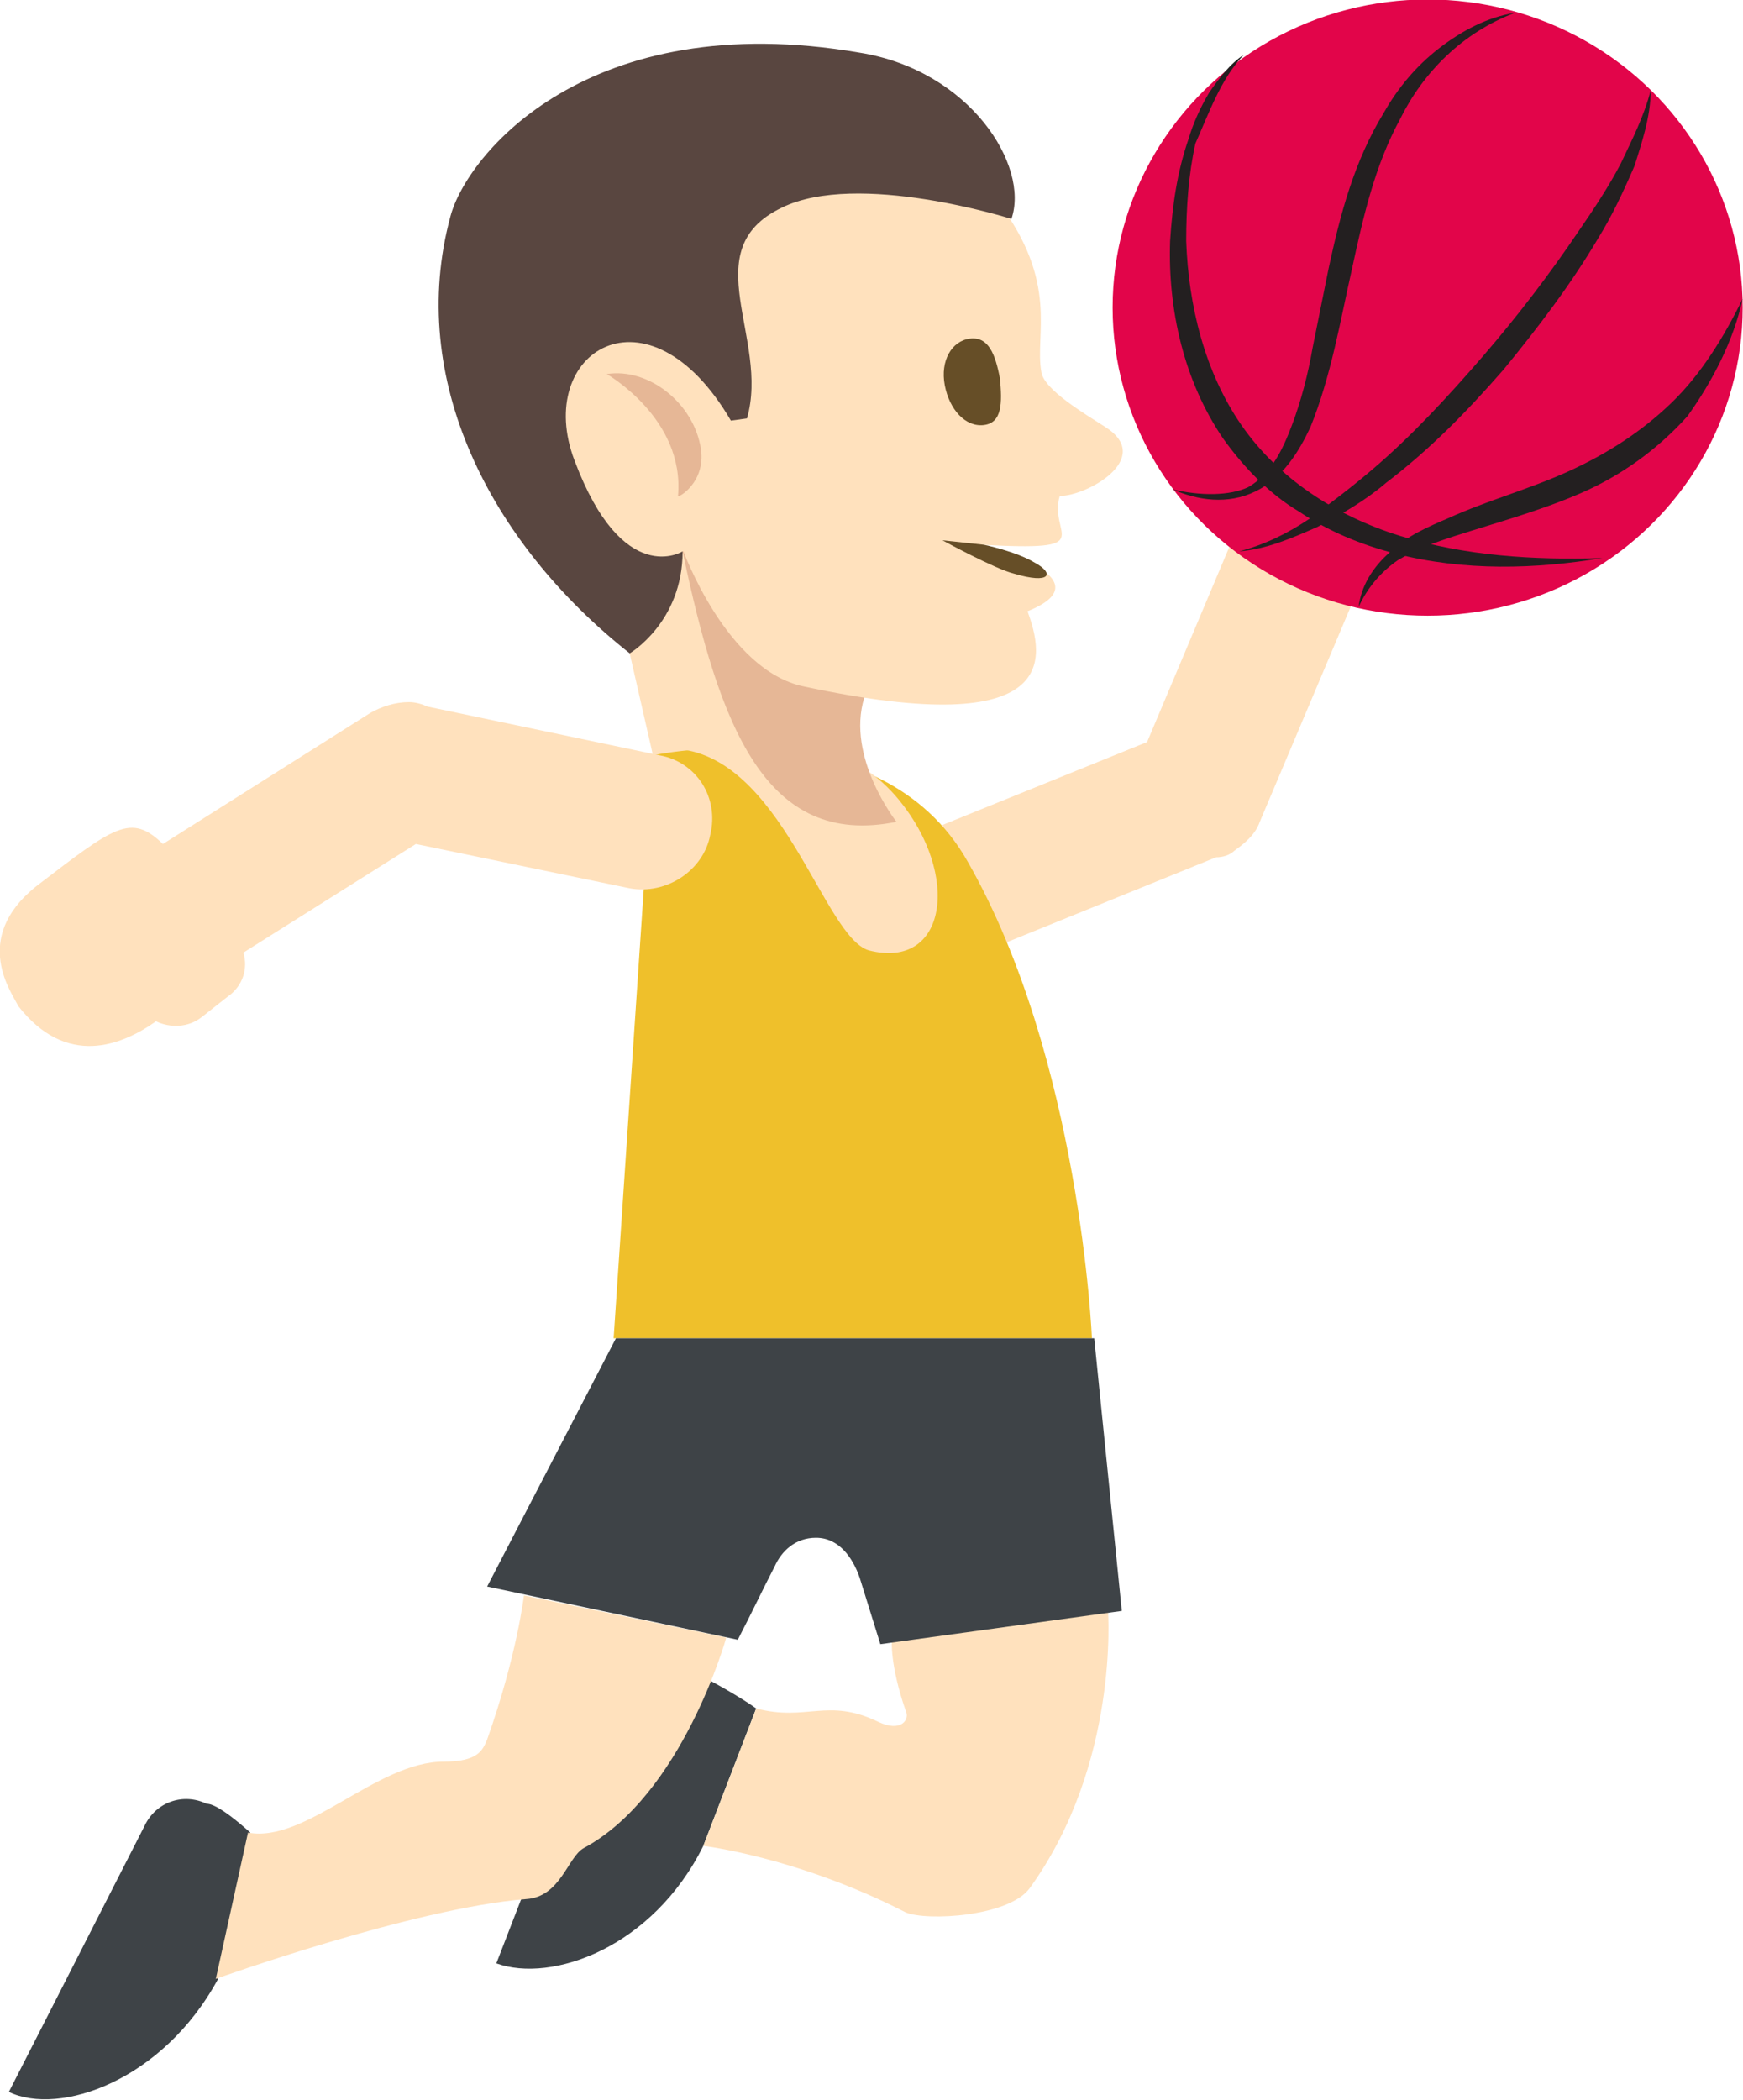 <svg height="200" viewBox="0 0 166 200" width="166" xmlns="http://www.w3.org/2000/svg"><g transform="matrix(2.19 0 0 2.111 -484.461 -595.142)"><path d="m262.3 319.1 8.8-3.7 3.9-9.6 5.4 2.4-4.4 10.8c-.2.6-.7 1-1.1 1.3-.2.2-.5.3-.8.3l-9.5 4c-1.5.6-3.2-.1-3.9-1.7-.6-1.4.1-3.1 1.6-3.8z" fill="#ffe1bd"/><ellipse cx="283.3" cy="295.8" fill="#e2054a" rx="13.7" ry="13.9"/><path d="m293 286c-.3 1.2-.8 2.2-1.3 3.3-.5 1-1.2 2.1-1.8 3-1.3 2-2.7 3.9-4.2 5.7s-3.1 3.6-4.8 5.1c-.9.8-1.8 1.5-2.7 2.2-1 .7-2 1.2-3.1 1.5 1.2-.1 2.3-.6 3.4-1.1 1.1-.6 2.1-1.2 3-2 1.9-1.5 3.5-3.2 5.1-5.1 1.5-1.9 2.9-3.8 4.1-5.9.6-1 1.1-2.1 1.6-3.3.3-1 .7-2.2.7-3.4z" fill="#231f20"/><path d="m297 295.4c-.8 1.7-1.8 3.4-3.1 4.7s-2.8 2.3-4.5 3.1-3.5 1.3-5.2 2.1c-.9.4-1.8.8-2.5 1.5-.8.7-1.3 1.6-1.4 2.5.4-.9 1-1.6 1.7-2.1.8-.5 1.6-.8 2.5-1.1 1.8-.6 3.6-1.1 5.4-1.9s3.4-2 4.7-3.5c1.1-1.6 2-3.4 2.4-5.3z" fill="#231f20"/><path d="m272.2 304c1.1.5 2.4.7 3.6.1s1.9-1.8 2.4-2.9c.9-2.3 1.3-4.8 1.8-7.1.5-2.4 1-4.7 2.1-6.8 1-2.1 2.7-3.9 5-4.8-1.2.2-2.3.8-3.3 1.6s-1.8 1.8-2.4 2.9c-1.3 2.2-1.9 4.6-2.4 7l-.7 3.6c-.2 1.2-.5 2.4-.9 3.5s-.9 2.2-1.9 2.8c-.8.4-2.1.4-3.3.1z" fill="#231f20"/><path d="m275.3 284.4c-.6.4-1.1 1.1-1.5 1.7-.4.7-.7 1.4-.9 2.1-.5 1.5-.7 3-.8 4.6-.1 3.1.6 6.3 2.3 8.9.9 1.3 2 2.5 3.3 3.3 1.3.9 2.7 1.5 4.2 1.9 3 .8 6.1.7 9 .2-3 .1-6-.1-8.8-1s-5.3-2.6-6.9-5-2.3-5.4-2.4-8.3c0-1.5.1-3 .4-4.4.6-1.4 1.1-2.9 2.1-4z" fill="#231f20"/><path d="m230.7 371.2 1.4-6.6c-1.4-1.3-1.8-1.3-1.9-1.3-1-.5-2.2-.1-2.7 1l-5.9 12c2.2 1.1 6.7-.5 9.1-5.1z" fill="#3e4347"/><path d="m251.8 365.2 2.3-6.2c-1.5-1.1-4-2.3-4-2.3-1-.4-2.2.2-2.6 1.2l-4.7 12.6c2.4.9 6.8-.7 9-5.3z" fill="#3e4347"/><path d="m255.9 317.4-5.8-12.6-2.8.7 3.5 15.9z" fill="#ffe1bd"/><path d="m247.9 342.3h20.8s-.5-12.6-5.4-21.5c-3.8-7-13.7-4.8-13.7-4.8z" fill="#efc02b"/><g fill="#ffe1bd"><path d="m222.8 321.9c3.4-2.7 4.1-3.3 5.5-1.9l9-5.9c.5-.3 1.1-.5 1.7-.5.3 0 .6.1.8.2l10.1 2.2c1.6.3 2.6 1.9 2.2 3.6-.3 1.6-1.9 2.7-3.5 2.4l-9.3-2-7.5 4.9c.2.7 0 1.5-.7 2l-1.1.9c-.6.5-1.4.5-2 .2-1.5 1.1-3.9 2.1-6-.7-.2-.5-2.1-3 .8-5.4z"/><path d="m250.5 315.7c4.7.2 6.5 8.5 8.5 9.1 3.4.9 4-3.4 1.3-6.8-3.4-4.3-9.8-2.3-9.8-2.3z"/><path d="m232 364.6-1.4 6.6s8.6-3.2 13.5-3.6c1.5-.1 1.8-1.9 2.5-2.3 4.3-2.4 6.2-9.5 6.2-9.5l-8.8-1.9s-.3 2.7-1.6 6.5c-.2.5-.4 1-1.9 1-2.9 0-6 3.7-8.5 3.2z"/><path d="m251.8 365.2 2.3-6.2c2.2.6 3.1-.5 5.3.6 1 .5 1.4-.1 1.2-.5-.7-2.1-.6-3.2-.6-3.2l9.4-1.3s.5 6.9-3.4 12.5c-.9 1.3-4.5 1.5-5.4 1.1-4.7-2.5-8.8-3-8.8-3z"/></g><path d="m268.8 342.3h-20.8l-5.6 11.2 10.9 2.4c.6-1.2 1.1-2.3 1.6-3.3.3-.7.9-1.3 1.8-1.3 1 0 1.6.9 1.9 1.8.3 1 .6 2 .9 3l10.5-1.5z" fill="#3e4347"/><path d="m258.8 313.4c-.8 2.7 1.4 5.6 1.4 5.6-5.7 1.2-7.7-4.3-9.3-12.2 0-.1 9.4 1.8 7.9 6.6z" fill="#e6b796"/><path d="m246.6 287.5 18 3.5c2.7 3.7 1.6 6 1.9 7.7.1.8 1.9 1.9 2.8 2.5 2.1 1.4-.8 3.1-2 3.1-.5 1.8 1.8 2.5-3.4 2.2 0 0 5.6 1.5 2 3 .7 2 1.6 5.9-9.7 3.4-3.4-.7-5.3-6.2-5.3-6.2l-5.5-.2z" fill="#ffe1bd"/><path d="m258.6 284.3c-11.8-2.1-17.1 4.6-17.8 7.4-1.9 7.3 1.7 14.7 7.8 19.7 0 0 2.3-1.4 2.3-4.6 0 0-2.6 1.7-4.7-4.1-1.8-4.9 3.2-8.2 6.8-1.8l.7-.1c1-3.6-2.3-7.6 1.5-9.5 3.3-1.7 10 .5 10 .5.8-2.4-1.8-6.7-6.6-7.5z" fill="#594640"/><path d="m262.3 299.3c.2 1.1.9 1.9 1.7 1.8s.8-1 .7-2.1c-.2-1.1-.5-1.9-1.3-1.8s-1.3 1-1.1 2.1z" fill="#664e27"/><path d="m251.7 302.2c-.3-2.1-2.3-3.7-4.1-3.4 0 0 3.4 2 3.1 5.5 0 .1 1.2-.6 1-2.1z" fill="#e6b796"/><path d="m262.2 306.3s2.3 1.3 3.1 1.5c1.6.5 1.8 0 .9-.5-.8-.5-2.2-.8-2.2-.8z" fill="#664e27"/></g></svg>